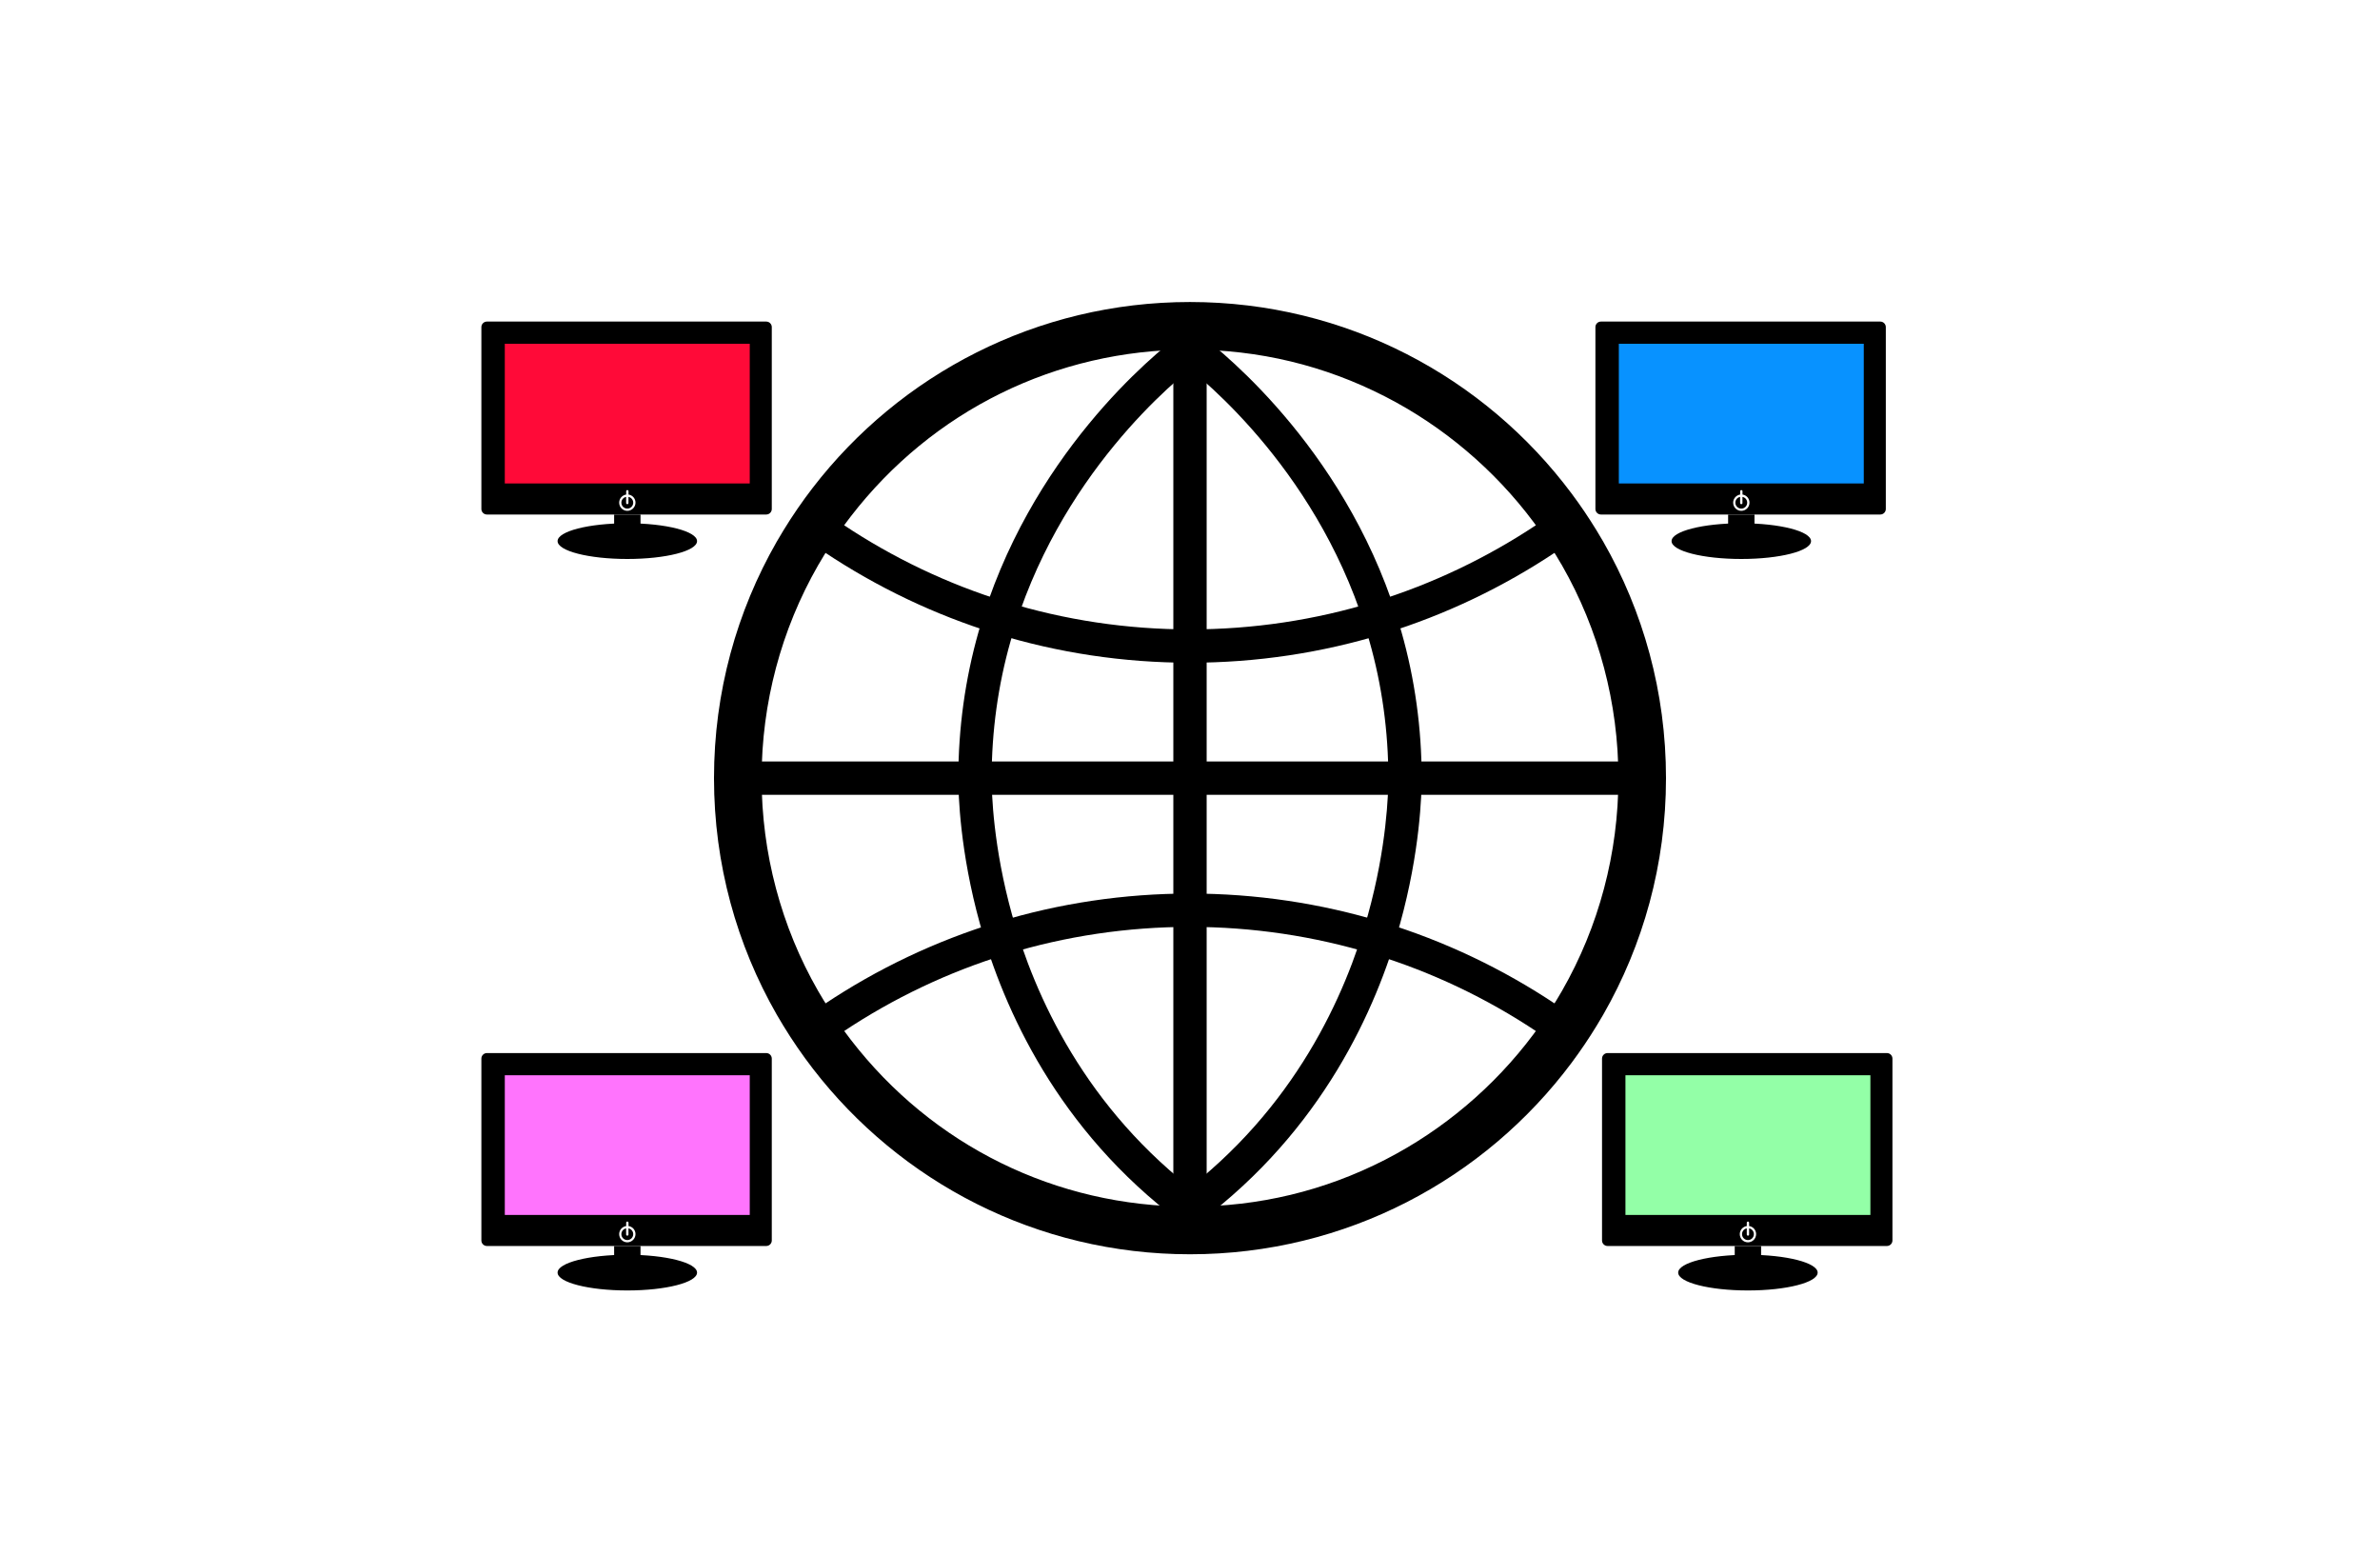 <?xml version="1.0" encoding="utf-8"?>
<!-- Generator: Adobe Illustrator 25.2.0, SVG Export Plug-In . SVG Version: 6.00 Build 0)  -->
<svg version="1.1" xmlns="http://www.w3.org/2000/svg" xmlns:xlink="http://www.w3.org/1999/xlink" x="0px" y="0px"
	 viewBox="0 0 500 326.87" style="enable-background:new 0 0 500 326.87;" xml:space="preserve">
<style type="text/css">
	.st0{fill:none;stroke:#000000;stroke-width:7;stroke-miterlimit:10;}
	.st1{fill:#0892FF;}
	.st2{display:none;}
	.st3{fill:#D10037;}
	.st4{fill:#FF74FD;}
	.st5{fill:#93FFA7;}
	.st6{fill:#FF0A38;}
</style>
<g id="layer_1">
</g>
<g id="PCs">
</g>
<g id="Art_1">
</g>
<g id="Art_2">
</g>
<g id="Art_3">
	<g id="art_3_pc">
		<ellipse cx="365.82" cy="113.65" rx="14.65" ry="3.75"/>
		<g>
			<path d="M367.06,105.57c0,0.69-0.55,1.25-1.24,1.25s-1.25-0.56-1.25-1.25c0-0.6,0.43-1.1,1-1.21v1.28c0,0.14,0.11,0.25,0.25,0.25
				s0.24-0.11,0.24-0.25v-1.28C366.64,104.47,367.06,104.97,367.06,105.57z"/>
		</g>
		<g>
			<path d="M395.02,67.54h-58.69c-0.64,0-1.16,0.52-1.16,1.16v38.2c0,0.64,0.52,1.16,1.16,1.16h58.69c0.64,0,1.16-0.52,1.16-1.16
				v-38.2C396.18,68.06,395.66,67.54,395.02,67.54z M365.82,107.29c-0.95,0-1.71-0.77-1.71-1.72c0-0.86,0.64-1.57,1.47-1.7v-0.7
				c0-0.14,0.11-0.24,0.25-0.24s0.24,0.11,0.24,0.24v0.7c0.83,0.12,1.47,0.83,1.47,1.7C367.54,106.52,366.77,107.29,365.82,107.29z"
				/>
		</g>
		<rect x="340.09" y="72.2" class="st1" width="51.46" height="29.34"/>
		<rect x="363.05" y="108.07" width="5.54" height="2.51"/>
		<path class="st2" d="M372.4,111.18h-13.15v0c0-0.34,0.27-0.61,0.61-0.61h11.94C372.13,110.58,372.4,110.85,372.4,111.18
			L372.4,111.18z"/>
	</g>
	<g id="art_3_pc_1_">
		<ellipse cx="131.79" cy="113.65" rx="14.65" ry="3.75"/>
		<g>
			<path d="M133.03,105.57c0,0.69-0.55,1.25-1.24,1.25c-0.69,0-1.25-0.56-1.25-1.25c0-0.6,0.43-1.1,1-1.21v1.28
				c0,0.14,0.11,0.25,0.25,0.25c0.14,0,0.24-0.11,0.24-0.25v-1.28C132.6,104.47,133.03,104.97,133.03,105.57z"/>
		</g>
		<g>
			<path d="M160.98,67.54h-58.69c-0.64,0-1.16,0.52-1.16,1.16v38.2c0,0.64,0.52,1.16,1.16,1.16h58.69c0.64,0,1.16-0.52,1.16-1.16
				v-38.2C162.14,68.06,161.62,67.54,160.98,67.54z M131.79,107.29c-0.95,0-1.71-0.77-1.71-1.72c0-0.86,0.64-1.57,1.47-1.7v-0.7
				c0-0.14,0.11-0.24,0.25-0.24c0.14,0,0.24,0.11,0.24,0.24v0.7c0.83,0.12,1.47,0.83,1.47,1.7
				C133.5,106.52,132.73,107.29,131.79,107.29z"/>
		</g>
		<rect x="106.05" y="72.2" class="st6" width="51.46" height="29.34"/>
		<rect x="129.02" y="108.07" width="5.54" height="2.51"/>
		<path class="st2" d="M138.36,111.18h-13.15v0c0-0.34,0.27-0.61,0.61-0.61h11.94C138.09,110.58,138.36,110.85,138.36,111.18
			L138.36,111.18z"/>
	</g>
	<g id="art_3_pc_2_">
		<ellipse cx="131.79" cy="267.28" rx="14.65" ry="3.75"/>
		<g>
			<path d="M133.03,259.2c0,0.69-0.55,1.25-1.24,1.25c-0.69,0-1.25-0.56-1.25-1.25c0-0.6,0.43-1.1,1-1.21v1.28
				c0,0.14,0.11,0.25,0.25,0.25c0.14,0,0.24-0.11,0.24-0.25v-1.28C132.6,258.09,133.03,258.6,133.03,259.2z"/>
		</g>
		<g>
			<path d="M160.98,221.17h-58.69c-0.64,0-1.16,0.52-1.16,1.16v38.2c0,0.64,0.52,1.16,1.16,1.16h58.69c0.64,0,1.16-0.52,1.16-1.16
				v-38.2C162.14,221.69,161.62,221.17,160.98,221.17z M131.79,260.92c-0.95,0-1.71-0.77-1.71-1.72c0-0.86,0.64-1.57,1.47-1.7v-0.7
				c0-0.14,0.11-0.24,0.25-0.24c0.14,0,0.24,0.11,0.24,0.24v0.7c0.83,0.12,1.47,0.83,1.47,1.7
				C133.5,260.15,132.73,260.92,131.79,260.92z"/>
		</g>
		<rect x="106.05" y="225.83" class="st4" width="51.46" height="29.34"/>
		<rect x="129.02" y="261.7" width="5.54" height="2.51"/>
		<path class="st2" d="M138.36,264.81h-13.15l0,0c0-0.34,0.27-0.61,0.61-0.61h11.94C138.09,264.21,138.36,264.48,138.36,264.81
			L138.36,264.81z"/>
	</g>
	<g id="art_3_pc_3_">
		<ellipse cx="367.21" cy="267.28" rx="14.65" ry="3.75"/>
		<g>
			<path d="M368.46,259.2c0,0.69-0.55,1.25-1.24,1.25s-1.25-0.56-1.25-1.25c0-0.6,0.43-1.1,1-1.21v1.28c0,0.14,0.11,0.25,0.25,0.25
				s0.24-0.11,0.24-0.25v-1.28C368.03,258.09,368.46,258.6,368.46,259.2z"/>
		</g>
		<g>
			<path d="M396.41,221.17h-58.69c-0.64,0-1.16,0.52-1.16,1.16v38.2c0,0.64,0.52,1.16,1.16,1.16h58.69c0.64,0,1.16-0.52,1.16-1.16
				v-38.2C397.57,221.69,397.05,221.17,396.41,221.17z M367.21,260.92c-0.95,0-1.71-0.77-1.71-1.72c0-0.86,0.64-1.57,1.47-1.7v-0.7
				c0-0.14,0.11-0.24,0.25-0.24s0.24,0.11,0.24,0.24v0.7c0.83,0.12,1.47,0.83,1.47,1.7C368.93,260.15,368.16,260.92,367.21,260.92z"
				/>
		</g>
		<rect x="341.48" y="225.83" class="st5" width="51.46" height="29.34"/>
		<rect x="364.44" y="261.7" width="5.54" height="2.51"/>
		<path class="st2" d="M373.79,264.81h-13.15l0,0c0-0.34,0.27-0.61,0.61-0.61h11.94C373.52,264.21,373.79,264.48,373.79,264.81
			L373.79,264.81z"/>
	</g>
	<g id="Globe_2_">
		<path d="M250,73.43c14.44,0,28.23,3.31,40.99,9.85c12.18,6.24,22.95,15.35,31.17,26.35c1.64,2.19,3.23,4.55,4.73,6.99
			c0.3,0.5,0.61,1.01,0.9,1.52l0.13,0.22l0.11,0.16l0.11,0.2c7.76,13.54,11.86,28.99,11.86,44.71s-4.1,31.17-11.85,44.68
			c-0.47,0.81-0.86,1.47-1.22,2.06l-0.02,0.03l-0.02,0.03c-1.42,2.33-3.01,4.69-4.73,6.99c-8.21,11-18.99,20.11-31.16,26.35
			c-12.75,6.54-26.55,9.85-40.99,9.85c-28.12,0-54.1-12.78-71.29-35.07c-2.01-2.61-3.89-5.34-5.6-8.14l-0.02-0.03l-0.02-0.03
			c-0.37-0.59-0.75-1.24-1.21-2.03C164.1,194.6,160,179.15,160,163.43s4.1-31.17,11.88-44.72l0.1-0.18l0.11-0.16l0.13-0.23
			c0.29-0.51,0.6-1.02,0.89-1.5c1.71-2.81,3.59-5.54,5.59-8.13C195.89,86.22,221.88,73.43,250,73.43 M250,63.43
			c-32.25,0-60.94,15.27-79.22,38.97c-2.23,2.89-4.3,5.9-6.21,9.03c-0.34,0.56-0.68,1.13-1.01,1.7c-0.13,0.2-0.25,0.41-0.37,0.62
			c-8.39,14.63-13.19,31.6-13.19,49.68c0,18.08,4.8,35.05,13.19,49.68c0.45,0.78,0.91,1.56,1.38,2.32c1.91,3.13,3.99,6.15,6.22,9.04
			c18.28,23.7,46.96,38.96,79.21,38.96c32.82,0,61.94-15.8,80.17-40.22c1.87-2.51,3.63-5.1,5.26-7.78c0.47-0.76,0.93-1.54,1.38-2.32
			c8.39-14.63,13.19-31.6,13.19-49.68c0-18.08-4.8-35.05-13.19-49.68c-0.12-0.21-0.24-0.42-0.37-0.62c-0.33-0.57-0.67-1.14-1.01-1.7
			c-1.64-2.68-3.39-5.28-5.27-7.79C311.93,79.23,282.81,63.43,250,63.43L250,63.43z"/>
		<rect x="250" y="159.93" width="95.13" height="7"/>
		<rect x="155.35" y="159.93" width="94.65" height="7"/>
		<rect x="246.5" y="73.09" width="7" height="180.7"/>
		<path d="M250,139.19c-13.94,0-27.69-2.06-40.88-6.13c-12.7-3.92-24.8-9.68-35.98-17.13l3.88-5.82
			c10.61,7.08,22.1,12.55,34.16,16.26c12.52,3.86,25.58,5.82,38.82,5.82c13.24,0,26.3-1.96,38.81-5.82
			c12.05-3.72,23.55-9.19,34.16-16.26l3.88,5.82c-11.17,7.45-23.28,13.21-35.98,17.13C277.69,137.13,263.94,139.19,250,139.19z"/>
		<path d="M322.97,216.75c-10.66-7.12-22.25-12.62-34.45-16.35c-12.45-3.8-25.41-5.73-38.52-5.73c-13.12,0-26.08,1.93-38.53,5.73
			c-12.19,3.73-23.78,9.23-34.44,16.35l-3.89-5.82c11.23-7.5,23.44-13.29,36.29-17.22c13.11-4.01,26.76-6.04,40.57-6.04
			c13.81,0,27.46,2.03,40.57,6.04c12.85,3.93,25.05,9.72,36.29,17.22L322.97,216.75z"/>
		<path d="M247.9,256.58c-25.7-19.28-37.04-44.64-42.02-62.52c-4.23-15.23-4.55-27.29-4.55-30.63c0-10.47,1.43-20.81,4.25-30.74
			c10.46-36.97,37.08-58.47,42.32-62.41l4.21,5.59c-4.92,3.7-29.94,23.91-39.79,58.73c-2.65,9.3-3.99,19-3.99,28.83
			c0,3.11,0.31,14.38,4.3,28.75c4.69,16.83,15.35,40.7,39.47,58.8L247.9,256.58z"/>
		<path d="M252.1,256.58l-4.2-5.6c24.13-18.1,34.79-41.96,39.47-58.8c3.99-14.37,4.3-25.64,4.3-28.75c0-9.82-1.34-19.52-3.99-28.82
			c-9.85-34.81-34.88-55.03-39.79-58.73l4.21-5.59c5.23,3.94,31.86,25.45,42.32,62.41c2.82,9.92,4.25,20.26,4.25,30.73
			c0,3.34-0.33,15.4-4.55,30.62C289.14,211.94,277.8,237.3,252.1,256.58z"/>
	</g>
</g>
</svg>
